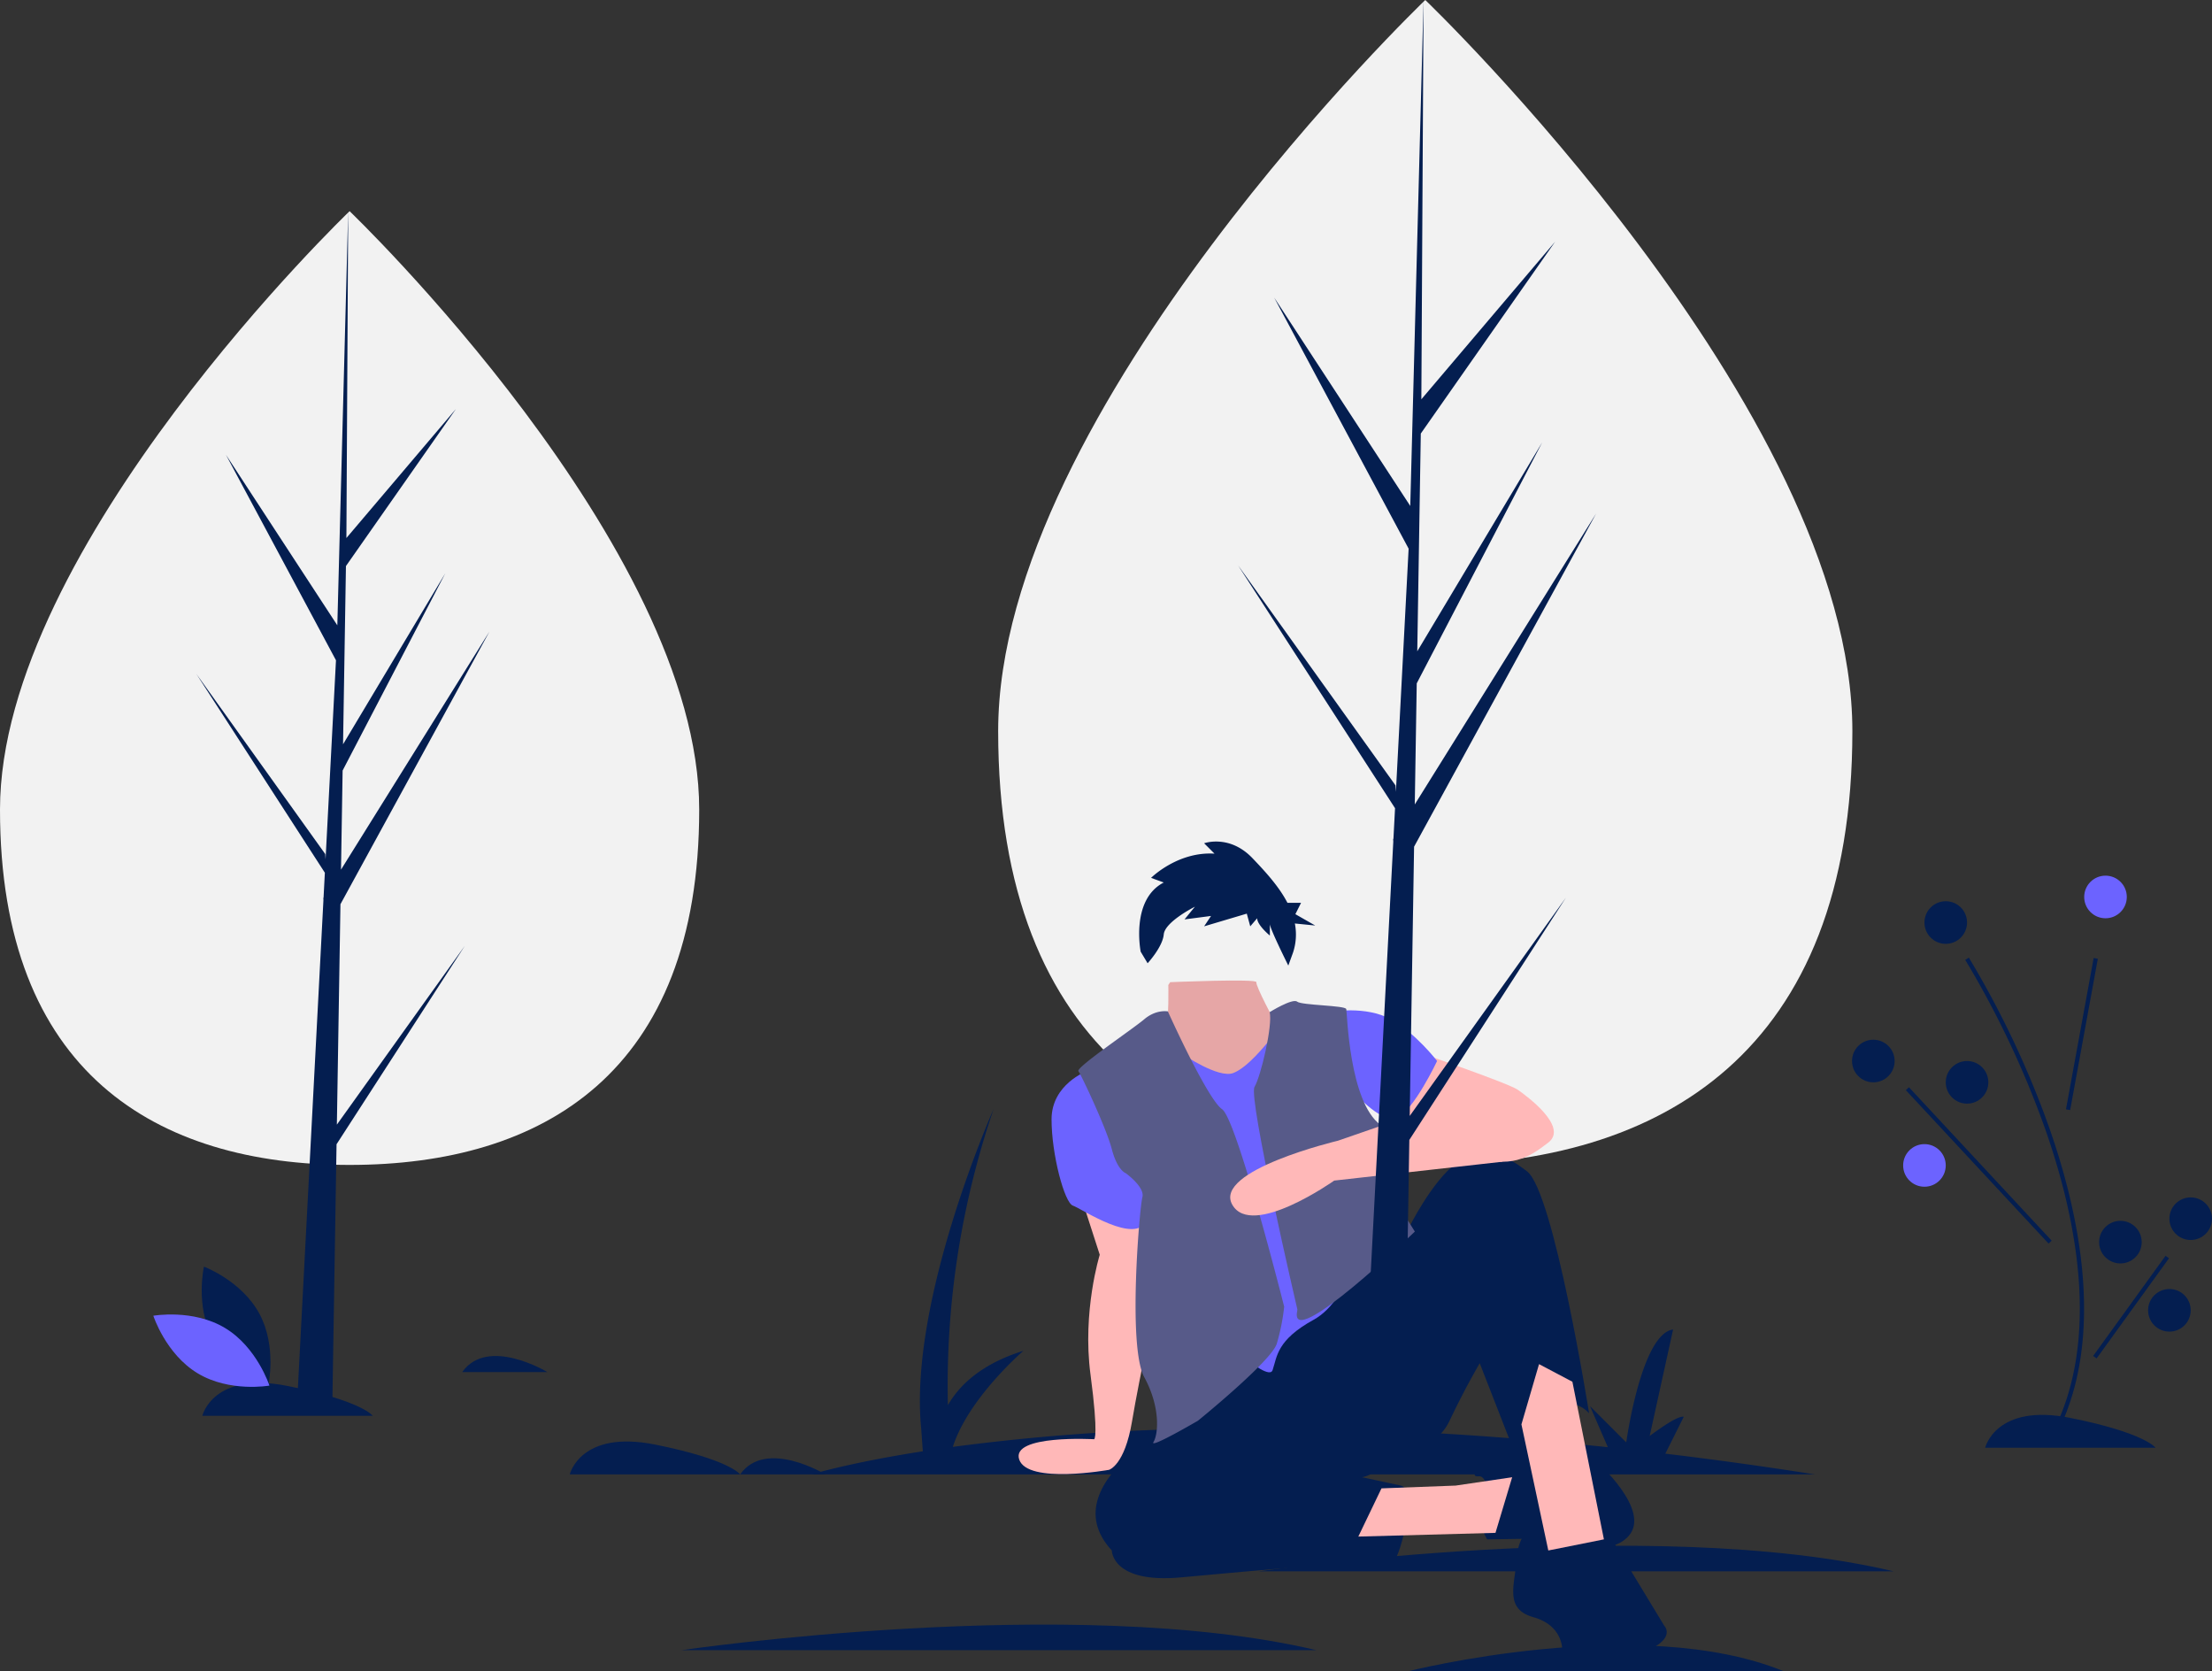 <svg data-name="Layer 1" height="784.406"
     id="ffb37006-6823-47d5-b4b5-21f07e9e71a0" viewBox="0 0 1038.483 784.406" width="1038.483"
     xmlns="http://www.w3.org/2000/svg">
    <rect x="0" y="0" width="1038.483" height="784.406" fill="#333333" stroke="none"/>
    <circle cx="988.483" cy="420.979" fill="#6c63ff" r="10"/>
    <circle cx="879.483" cy="497.979" fill="#041e50" r="10"/>
    <circle cx="923.483" cy="507.979" fill="#041e50" r="10"/>
    <circle cx="903.483" cy="546.979" fill="#6c63ff" r="10"/>
    <circle cx="1028.483" cy="571.979" fill="#041e50" r="10"/>
    <circle cx="995.483" cy="582.979" fill="#041e50" r="10"/>
    <circle cx="1018.483" cy="614.979" fill="#041e50" r="10"/>
    <circle cx="913.483" cy="432.979" fill="#041e50" r="10"/>
    <circle cx="571.997" cy="446.185" fill="#ffb8b8" r="32.197"/>
    <path d="M348.242,749.776s5-21,40-14,40,14,40,14Z" fill="#041e50"
          transform="translate(-80.758 -57.797)"/>
    <path d="M175.742,722.276s5-21,40-14,40,14,40,14Z" fill="#041e50"
          transform="translate(-80.758 -57.797)"/>
    <path d="M468.242,749.776s-28-17-40,0Z" fill="#041e50"
          transform="translate(-80.758 -57.797)"/>
    <path d="M337.742,701.776s-28-17-40,0Z" fill="#041e50"
          transform="translate(-80.758 -57.797)"/>
    <path
        d="M180.667,686.157c8.336,15.46,26.028,22.096,26.028,22.096s4.177-18.429-4.159-33.888-26.028-22.096-26.028-22.096S172.331,670.697,180.667,686.157Z"
        fill="#041e50" transform="translate(-80.758 -57.797)"/>
    <path
        d="M186.397,681.07c15.05,9.055,20.846,27.04,20.846,27.04s-18.605,3.305-33.655-5.75-20.846-27.04-20.846-27.04S171.347,672.016,186.397,681.07Z"
        fill="#6c63ff" transform="translate(-80.758 -57.797)"/>
    <path d="M1012.742,737.276s5-21,40-14,40,14,40,14Z"
          fill="#041e50" transform="translate(-80.758 -57.797)"/>
    <path
        d="M932.742,749.776q-36.476-5.71-70.143-9.714l8.643-17.286c-3-1-16,9-16,9l11-50c-15,2-22,53-22,53l-17-17,8.368,19.247c-68.681-7.217-127.947-9.469-177.766-8.952l7.397-14.795c-3-1-16,9-16,9l11-50c-15,2-22,53-22,53l-17-17,8.863,20.386a997.848,997.848,0,0,0-102.023,8.216c7.382-22.996,33.159-45.102,33.159-45.102-19.821,6.166-30.132,16.212-35.469,25.525a401.561,401.561,0,0,1,21.469-139.025s-40,90-34,150l.761,10.658c-34.799,5.429-52.261,10.842-52.261,10.842Z"
        fill="#041e50" transform="translate(-80.758 -57.797)"/>
    <path d="M671.742,795.276s184-27,298,0" fill="#041e50"
          transform="translate(-80.758 -57.797)"/>
    <path d="M400.742,832.276s184-27,298,0" fill="#041e50"
          transform="translate(-80.758 -57.797)"/>
    <path d="M741.742,842.203s108.98-27.639,176.5,0"
          fill="#041e50" transform="translate(-80.758 -57.797)"/>
    <path
        d="M1046.13,731.235l-1.777-.918c23.082-44.624,10.739-102.575-3.679-143.332a439.291,439.291,0,0,0-37.278-78.675l1.69-1.068a441.537,441.537,0,0,1,37.472,79.075C1057.11,627.447,1069.54,685.976,1046.13,731.235Z"
        fill="#041e50" transform="translate(-80.758 -57.797)"/>
    <path
        d="M409.021,437.768c0,123.61-73.484,166.77-164.132,166.77s-164.132-43.16-164.132-166.77S244.89,156.907,244.89,156.907,409.021,314.158,409.021,437.768Z"
        fill="#f2f2f2" transform="translate(-80.758 -57.797)"/>
    <path
        d="M950.405,400.919c0,151.011-89.774,203.739-200.516,203.739S549.374,551.93,549.374,400.919,749.89,57.797,749.89,57.797,950.405,249.907,950.405,400.919Z"
        fill="#f2f2f2" transform="translate(-80.758 -57.797)"/>
    <path
        d="M587.926,618.414l9.137,28.282s-8.267,26.541-4.351,56.128,1.74,30.457,1.74,30.457-39.126-2.252-35.21,9.495,42.172,4.863,42.172,4.863,7.347-1.978,10.828-22.863,12.232-61.111,12.232-61.111l-8.229-37.975Z"
        fill="#ffb8b8" transform="translate(-80.758 -57.797)"/>
    <path
        d="M590.971,560.545s-16.534,6.091-16.534,22.625,6.091,39.159,10.007,40.464,30.022,19.144,34.808,6.527S590.971,560.545,590.971,560.545Z"
        fill="#6c63ff" transform="translate(-80.758 -57.797)"/>
    <path
        d="M779.37,759.822s-.435-9.572-4.351-9.137-1.305-3.481,2.176-4.351,13.488-5.221,13.488-5.221L830.277,743.723s25.671,22.625,15.229,34.808-37.419,1.305-37.419,1.305l-29.152.435S769.363,764.608,779.37,759.822Z"
        fill="#041e50" transform="translate(-80.758 -57.797)"/>
    <path
        d="M644.924,718.922s-73.097,33.068-42.205,66.57c0,0,0,15.664,32.633,12.618s95.722-8.702,98.768-6.962,12.618-34.373,4.351-36.113-18.274-3.916-18.274-3.916,8.702-1.305,8.702-8.702c0,0,24.801-1.74,32.197-17.404s14.358-27.411,14.358-27.411l16.969,43.51s19.58-36.113,34.373-20.015c0,0-16.534-103.989-29.152-113.561s-21.32-12.618-33.068-3.916-22.625,30.892-22.625,30.892Z"
        fill="#041e50" transform="translate(-80.758 -57.797)"/>
    <path
        d="M819.399,767.654a98.038,98.038,0,0,0-8.702,7.397c-3.481,3.481-8.267,1.74-8.702,0s-8.267,1.305-9.137,13.923-6.091,23.931,7.832,27.846,13.488,15.229,13.488,15.229a46.934,46.934,0,0,0,35.243,2.175c19.58-6.527,12.618-13.488,12.618-13.488l-26.106-43.075S828.972,764.608,819.399,767.654Z"
        fill="#041e50" transform="translate(-80.758 -57.797)"/>
    <path
        d="M747.173,551.843s41.77,14.358,46.121,17.404,23.931,17.404,14.358,24.801-17.404,12.183-36.113,6.527-39.594-23.06-39.594-23.06Z"
        fill="#ffb8b8" transform="translate(-80.758 -57.797)"/>
    <path
        d="M705.403,532.699s16.534-3.046,28.282,3.481,21.755,19.58,21.755,19.58-10.878,23.06-18.709,26.541S714.54,568.377,714.54,568.377Z"
        fill="#6c63ff" transform="translate(-80.758 -57.797)"/>
    <path
        d="M629.26,520.081s.435,16.969-1.305,18.709,20.885,53.082,45.686,30.457,5.656-31.762,5.656-31.762-9.137-16.969-8.702-18.709-40.464,0-40.464,0Z"
        fill="#ffb8b8" transform="translate(-80.758 -57.797)"/>
    <path
        d="M629.26,520.081s.435,16.969-1.305,18.709,20.885,53.082,45.686,30.457,5.656-31.762,5.656-31.762-9.137-16.969-8.702-18.709-40.464,0-40.464,0Z"
        opacity="0.1" transform="translate(-80.758 -57.797)"/>
    <path
        d="M636.222,552.713s16.534,11.313,23.495,8.702,15.664-13.923,16.534-14.793,45.251,88.326,45.251,88.326-6.527,32.633-23.931,42.205-17.187,17.186-19.362,23.713-30.24-20.667-30.24-20.667l-17.839-75.708V558.37Z"
        fill="#6c63ff" transform="translate(-80.758 -57.797)"/>
    <path
        d="M629.043,532.481s-5.439-1.088-11.095,3.698-32.197,22.625-30.892,24.366,13.053,26.541,15.664,36.549,6.527,11.313,6.527,11.313,9.137,6.527,7.832,11.313-6.962,70.051.87,84.41,6.527,26.976,4.351,30.457,20.885-10.007,20.885-10.007,34.373-27.846,36.984-36.113a97.263,97.263,0,0,0,3.481-17.404s-22.19-87.89-29.152-92.677S629.043,532.481,629.043,532.481Z"
        fill="#575a89" transform="translate(-80.758 -57.797)"/>
    <path
        d="M676.843,532.825s10.721-6.653,12.897-4.913,22.625,1.74,23.06,3.481,1.305,43.51,16.099,54.388,5.221,32.633,5.221,32.633l10.878,17.404s-59.173,56.994-55.258,37.419c.218-1.088,0-1.305,0-1.305s-23.06-98.768-20.015-103.989S678.304,539.043,676.843,532.825Z"
        fill="#575a89" transform="translate(-80.758 -57.797)"/>
    <path
        d="M768.058,572.728,708.884,593.178s-58.739,13.923-49.602,30.022,47.861-11.313,47.861-11.313l78.8-8.829S817.224,576.644,768.058,572.728Z"
        fill="#ffb8b8" transform="translate(-80.758 -57.797)"/>
    <path
        d="M627.115,471.983l-5.956-2.166s12.453-12.453,29.779-11.37l-4.873-4.873s11.912-4.331,22.741,7.039c5.692,5.977,12.279,13.003,16.385,20.917h6.378l-2.662,5.324,9.317,5.324-9.563-.956a26.866,26.866,0,0,1-.905,13.789l-2.166,5.956s-8.663-17.326-8.663-19.492v5.414s-5.956-4.873-5.956-8.122l-3.249,3.79-1.624-5.956-20.033,5.956,3.249-4.873-12.453,1.624,4.873-5.956s-14.077,7.039-14.619,12.995c-.541,5.956-7.58,13.536-7.58,13.536l-3.249-5.414S611.413,480.105,627.115,471.983Z"
        fill="#041e50" transform="translate(-80.758 -57.797)"/>
    <polygon
        fill="#041e50"
        points="158.153 527.833 159.833 424.383 229.79 296.4 160.097 408.154 160.852 361.639 209.067 269.044 161.052 349.329 161.052 349.329 162.412 265.669 214.04 191.952 162.625 252.514 163.474 99.11 158.138 302.188 158.576 293.811 106.085 213.464 157.735 309.893 152.844 403.327 152.698 400.847 92.185 316.294 152.515 409.608 151.903 421.293 151.794 421.469 151.844 422.428 139.435 659.478 156.014 659.478 158.003 537.037 218.185 443.952 158.153 527.833"/>
    <polygon
        fill="#041e50"
        points="661.827 523.761 663.88 397.378 749.345 241.024 664.202 377.552 665.126 320.725 724.028 207.605 665.37 305.687 665.37 305.687 667.03 203.481 730.104 113.423 667.291 187.409 668.329 0 661.809 248.096 662.345 237.861 598.218 139.704 661.317 257.508 655.341 371.654 655.164 368.625 581.236 265.329 654.94 379.328 654.192 393.603 654.059 393.818 654.12 394.99 638.96 684.589 659.214 684.589 661.645 535.005 735.167 421.285 661.827 523.761"/>
    <polygon
        fill="#ffb8b8"
        points="648.575 698.544 683.383 697.239 709.925 693.323 702.093 719.429 637.698 721.169 648.575 698.544"/>
    <polygon
        fill="#ffb8b8"
        points="714.276 668.522 726.893 727.696 753 722.475 738.206 648.507 722.542 640.24 714.276 668.522"/>
    <rect fill="#041e50" height="1.999" transform="matrix(0.18, -0.984, 0.984, 0.18, 252.432, 1428.342)" width="72.18"
          x="1021.652"
          y="542.276"/>
    <rect fill="#041e50" height="98.351" transform="translate(-222.21 792.104) rotate(-42.94)" width="2.001"
          x="1008.741" y="555.6"/>
    <rect fill="#041e50" height="2" transform="translate(-176.975 1096.476) rotate(-54.137)" width="58.009"
          x="1052.237" y="670.276"/>
    <title>a_moment_to_relax</title>
</svg>
